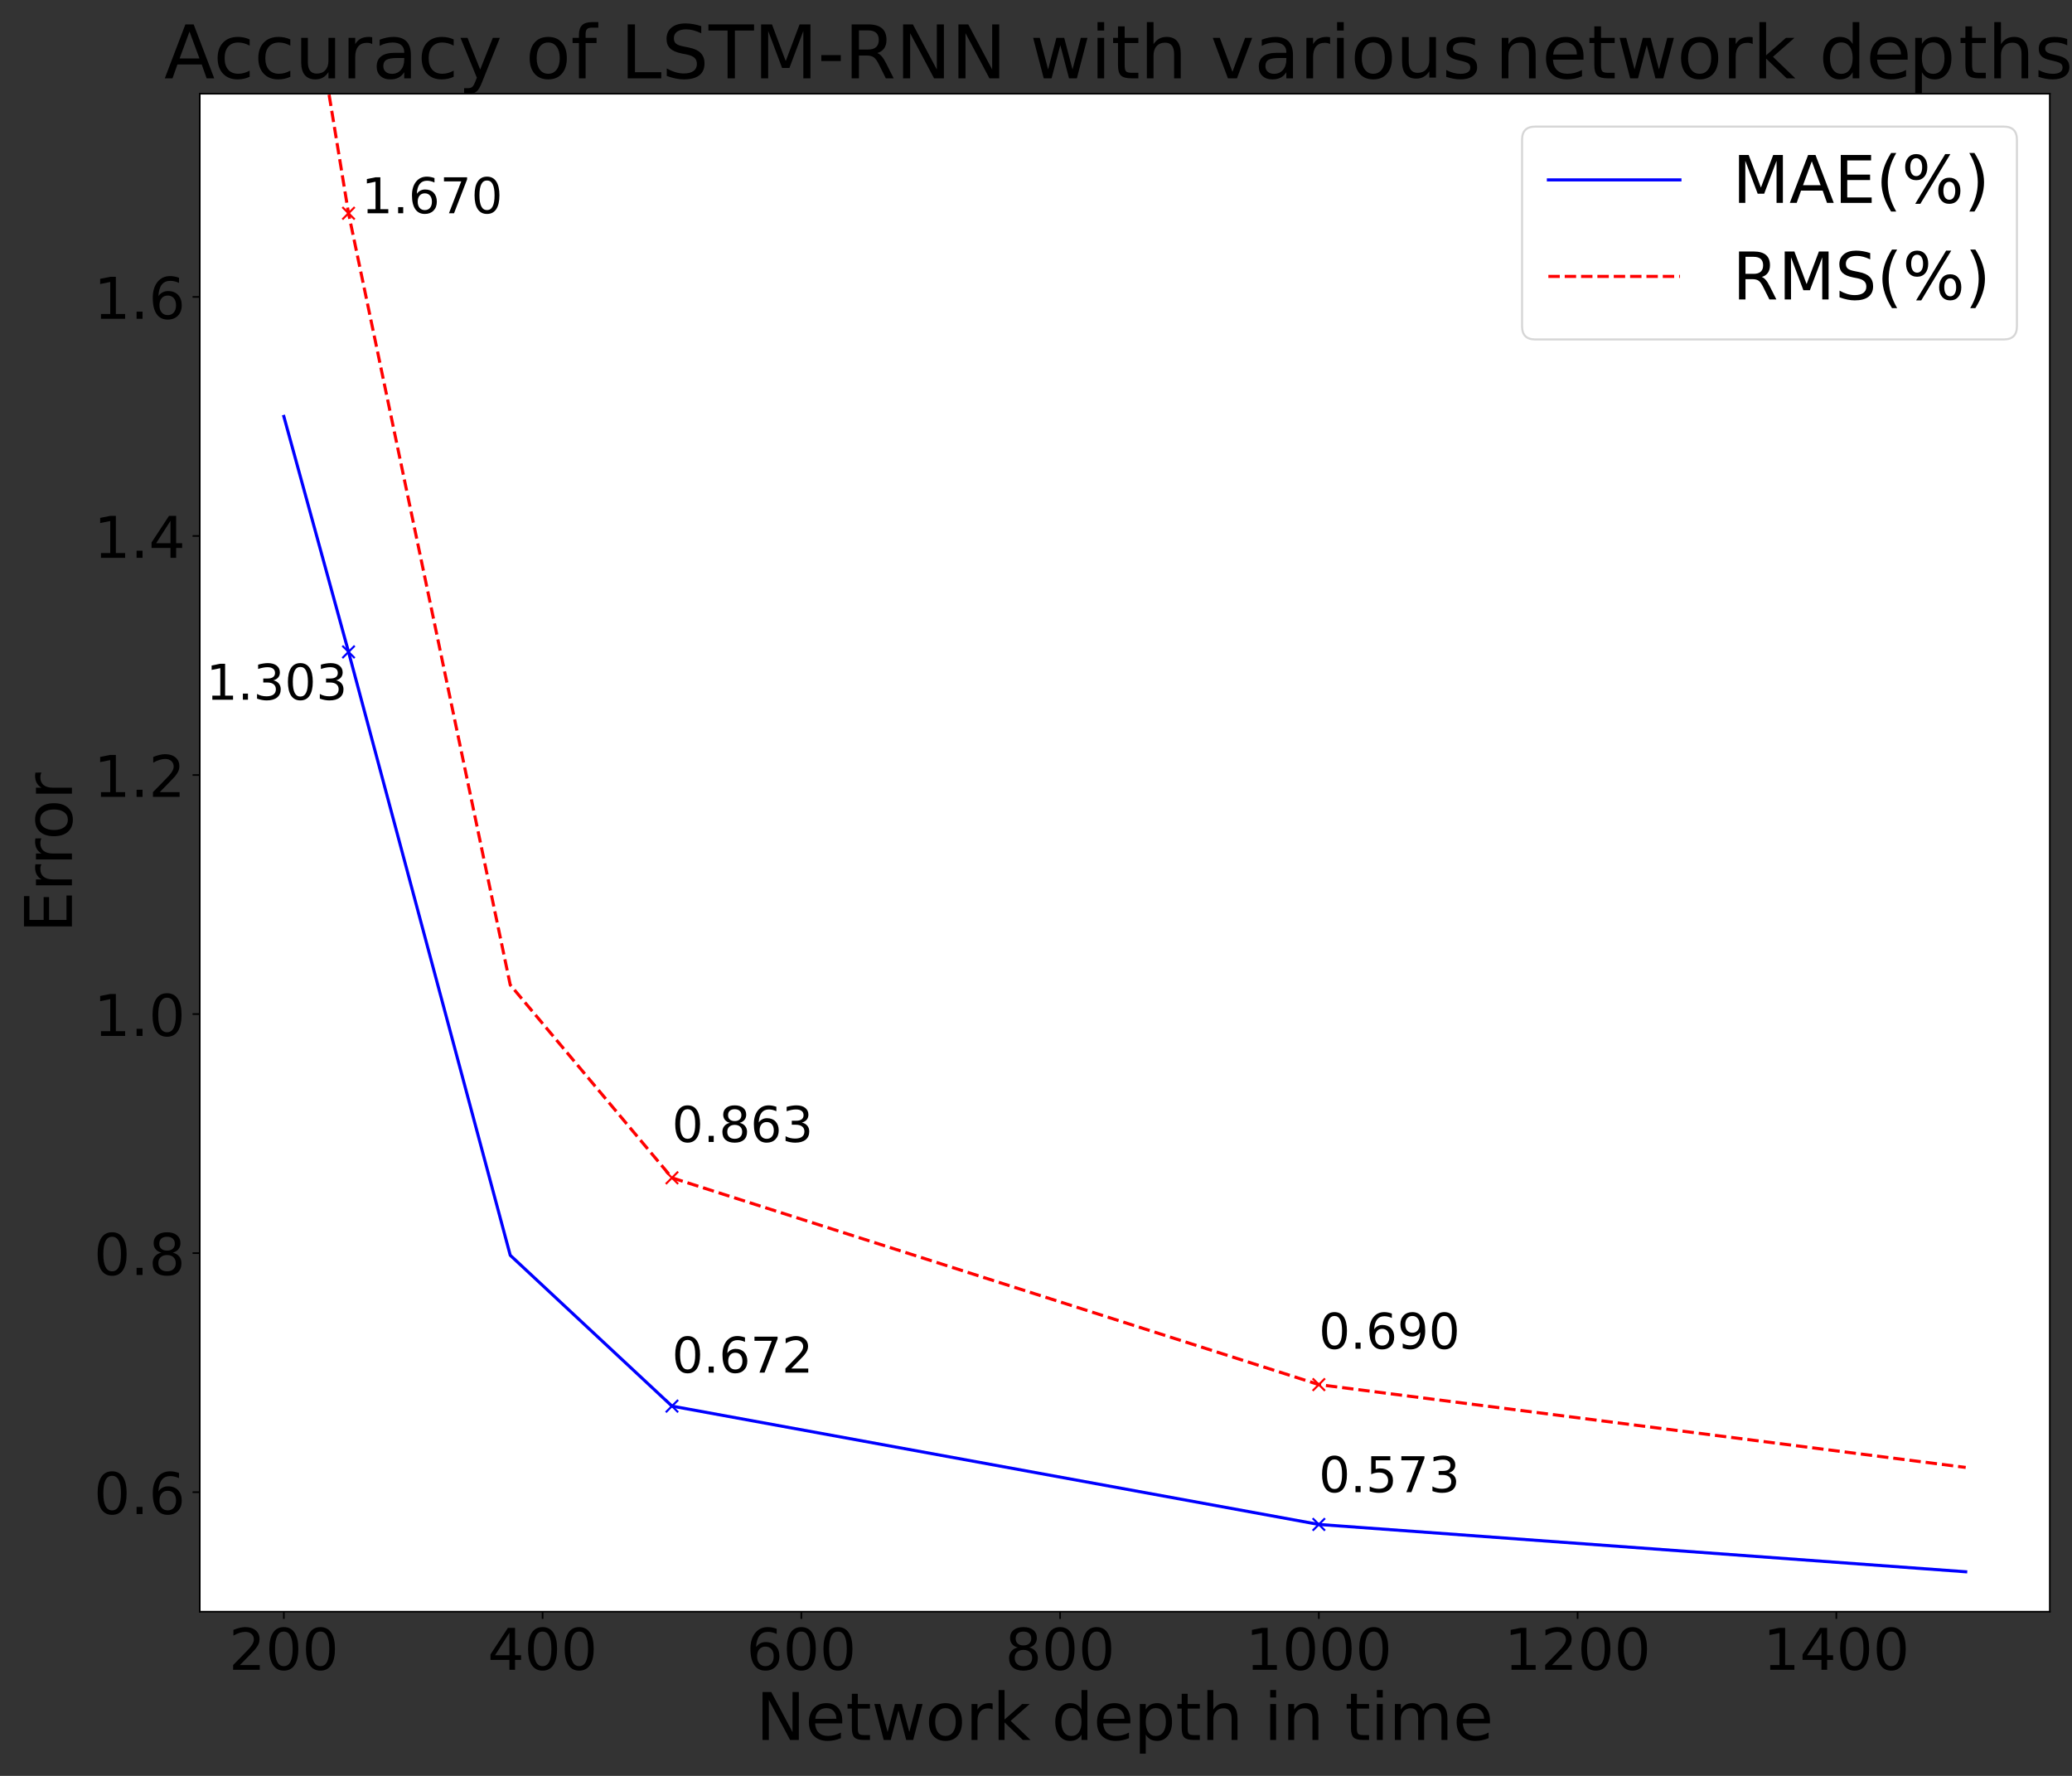 <?xml version="1.0" encoding="UTF-8" standalone="no"?>
<!-- Created with matplotlib (https://matplotlib.org/) -->

<svg
   height="864pt"
   version="1.1"
   viewBox="0 0 1008 864"
   width="1008pt"
   id="svg618"
   sodipodi:docname="chemali_accuracy.svg"
   inkscape:version="1.1.2 (0a00cf5339, 2022-02-04)"
   xmlns:inkscape="http://www.inkscape.org/namespaces/inkscape"
   xmlns:sodipodi="http://sodipodi.sourceforge.net/DTD/sodipodi-0.dtd"
   xmlns:xlink="http://www.w3.org/1999/xlink"
   xmlns="http://www.w3.org/2000/svg"
   xmlns:svg="http://www.w3.org/2000/svg"
   xmlns:rdf="http://www.w3.org/1999/02/22-rdf-syntax-ns#"
   xmlns:cc="http://creativecommons.org/ns#"
   xmlns:dc="http://purl.org/dc/elements/1.1/">
  <rect x="0" y="0" width="1008" height="864" fill="#333333" stroke="none"/>
  <sodipodi:namedview
     id="namedview620"
     pagecolor="#ffffff"
     bordercolor="#666666"
     borderopacity="1.0"
     inkscape:pageshadow="2"
     inkscape:pageopacity="0.0"
     inkscape:pagecheckerboard="0"
     inkscape:document-units="pt"
     showgrid="false"
     inkscape:zoom="0.53094389"
     inkscape:cx="757.14215"
     inkscape:cy="343.72747"
     inkscape:window-width="1775"
     inkscape:window-height="1052"
     inkscape:window-x="600"
     inkscape:window-y="1104"
     inkscape:window-maximized="1"
     inkscape:current-layer="axes_1" />
  <defs
     id="defs6">
    <style
       type="text/css"
       id="style4">*{stroke-linecap:butt;stroke-linejoin:round;}</style>
  </defs>
  <g
     id="figure_1">
    <g
       id="patch_1">
      <path
         d="M 0 864  L 1008 864  L 1008 0  L 0 0  z "
         style="fill:none;"
         id="path8" />
    </g>
    <g
       id="axes_1">
      <g
         id="patch_2">
        <path
           d="M 97.175 784.12  L 997.2 784.12  L 997.2 45.6  L 97.175 45.6  z "
           style="fill:#ffffff;"
           id="path11" />
      </g>
      <g
         id="matplotlib.axis_1">
        <g
           id="xtick_1">
          <g
             id="line2d_1">
            <defs
               id="defs15">
              <path
                 d="M 0 0  L 0 3.5  "
                 id="m47ec1d6d71"
                 style="stroke:#000000;stroke-width:0.8;" />
            </defs>
            <g
               id="g19">
              <use
                 style="stroke:#000000;stroke-width:0.8;"
                 x="138.085"
                 xlink:href="#m47ec1d6d71"
                 y="784.12"
                 id="use17" />
            </g>
          </g>
          <g
             id="text_1">
            <!-- 200 -->
            <g
               transform="translate(111.363 812.396)scale(0.28 -0.28)"
               id="g32">
              <defs
                 id="defs24">
                <path
                   d="M 19.188 8.297  L 53.609 8.297  L 53.609 0  L 7.328 0  L 7.328 8.297  Q 12.938 14.109 22.625 23.891  Q 32.328 33.688 34.812 36.531  Q 39.547 41.844 41.422 45.531  Q 43.312 49.219 43.312 52.781  Q 43.312 58.594 39.234 62.25  Q 35.156 65.922 28.609 65.922  Q 23.969 65.922 18.812 64.312  Q 13.672 62.703 7.812 59.422  L 7.812 69.391  Q 13.766 71.781 18.938 73  Q 24.125 74.219 28.422 74.219  Q 39.75 74.219 46.484 68.547  Q 53.219 62.891 53.219 53.422  Q 53.219 48.922 51.531 44.891  Q 49.859 40.875 45.406 35.406  Q 44.188 33.984 37.641 27.219  Q 31.109 20.453 19.188 8.297  z "
                   id="DejaVuSans-50" />
                <path
                   d="M 31.781 66.406  Q 24.172 66.406 20.328 58.906  Q 16.5 51.422 16.5 36.375  Q 16.5 21.391 20.328 13.891  Q 24.172 6.391 31.781 6.391  Q 39.453 6.391 43.281 13.891  Q 47.125 21.391 47.125 36.375  Q 47.125 51.422 43.281 58.906  Q 39.453 66.406 31.781 66.406  z M 31.781 74.219  Q 44.047 74.219 50.516 64.516  Q 56.984 54.828 56.984 36.375  Q 56.984 17.969 50.516 8.266  Q 44.047 -1.422 31.781 -1.422  Q 19.531 -1.422 13.062 8.266  Q 6.594 17.969 6.594 36.375  Q 6.594 54.828 13.062 64.516  Q 19.531 74.219 31.781 74.219  z "
                   id="DejaVuSans-48" />
              </defs>
              <use
                 xlink:href="#DejaVuSans-50"
                 id="use26" />
              <use
                 x="63.623"
                 xlink:href="#DejaVuSans-48"
                 id="use28" />
              <use
                 x="127.246"
                 xlink:href="#DejaVuSans-48"
                 id="use30" />
            </g>
          </g>
        </g>
        <g
           id="xtick_2">
          <g
             id="line2d_2">
            <g
               id="g38">
              <use
                 style="stroke:#000000;stroke-width:0.8;"
                 x="263.963"
                 xlink:href="#m47ec1d6d71"
                 y="784.12"
                 id="use36" />
            </g>
          </g>
          <g
             id="text_2">
            <!-- 400 -->
            <g
               transform="translate(237.24 812.396)scale(0.28 -0.28)"
               id="g50">
              <defs
                 id="defs42">
                <path
                   d="M 37.797 64.312  L 12.891 25.391  L 37.797 25.391  z M 35.203 72.906  L 47.609 72.906  L 47.609 25.391  L 58.016 25.391  L 58.016 17.188  L 47.609 17.188  L 47.609 0  L 37.797 0  L 37.797 17.188  L 4.891 17.188  L 4.891 26.703  z "
                   id="DejaVuSans-52" />
              </defs>
              <use
                 xlink:href="#DejaVuSans-52"
                 id="use44" />
              <use
                 x="63.623"
                 xlink:href="#DejaVuSans-48"
                 id="use46" />
              <use
                 x="127.246"
                 xlink:href="#DejaVuSans-48"
                 id="use48" />
            </g>
          </g>
        </g>
        <g
           id="xtick_3">
          <g
             id="line2d_3">
            <g
               id="g56">
              <use
                 style="stroke:#000000;stroke-width:0.8;"
                 x="389.84"
                 xlink:href="#m47ec1d6d71"
                 y="784.12"
                 id="use54" />
            </g>
          </g>
          <g
             id="text_3">
            <!-- 600 -->
            <g
               transform="translate(363.118 812.396)scale(0.28 -0.28)"
               id="g68">
              <defs
                 id="defs60">
                <path
                   d="M 33.016 40.375  Q 26.375 40.375 22.484 35.828  Q 18.609 31.297 18.609 23.391  Q 18.609 15.531 22.484 10.953  Q 26.375 6.391 33.016 6.391  Q 39.656 6.391 43.531 10.953  Q 47.406 15.531 47.406 23.391  Q 47.406 31.297 43.531 35.828  Q 39.656 40.375 33.016 40.375  z M 52.594 71.297  L 52.594 62.312  Q 48.875 64.062 45.094 64.984  Q 41.312 65.922 37.594 65.922  Q 27.828 65.922 22.672 59.328  Q 17.531 52.734 16.797 39.406  Q 19.672 43.656 24.016 45.922  Q 28.375 48.188 33.594 48.188  Q 44.578 48.188 50.953 41.516  Q 57.328 34.859 57.328 23.391  Q 57.328 12.156 50.688 5.359  Q 44.047 -1.422 33.016 -1.422  Q 20.359 -1.422 13.672 8.266  Q 6.984 17.969 6.984 36.375  Q 6.984 53.656 15.188 63.938  Q 23.391 74.219 37.203 74.219  Q 40.922 74.219 44.703 73.484  Q 48.484 72.75 52.594 71.297  z "
                   id="DejaVuSans-54" />
              </defs>
              <use
                 xlink:href="#DejaVuSans-54"
                 id="use62" />
              <use
                 x="63.623"
                 xlink:href="#DejaVuSans-48"
                 id="use64" />
              <use
                 x="127.246"
                 xlink:href="#DejaVuSans-48"
                 id="use66" />
            </g>
          </g>
        </g>
        <g
           id="xtick_4">
          <g
             id="line2d_4">
            <g
               id="g74">
              <use
                 style="stroke:#000000;stroke-width:0.8;"
                 x="515.718"
                 xlink:href="#m47ec1d6d71"
                 y="784.12"
                 id="use72" />
            </g>
          </g>
          <g
             id="text_4">
            <!-- 800 -->
            <g
               transform="translate(488.996 812.396)scale(0.28 -0.28)"
               id="g86">
              <defs
                 id="defs78">
                <path
                   d="M 31.781 34.625  Q 24.75 34.625 20.719 30.859  Q 16.703 27.094 16.703 20.516  Q 16.703 13.922 20.719 10.156  Q 24.75 6.391 31.781 6.391  Q 38.812 6.391 42.859 10.172  Q 46.922 13.969 46.922 20.516  Q 46.922 27.094 42.891 30.859  Q 38.875 34.625 31.781 34.625  z M 21.922 38.812  Q 15.578 40.375 12.031 44.719  Q 8.5 49.078 8.5 55.328  Q 8.5 64.062 14.719 69.141  Q 20.953 74.219 31.781 74.219  Q 42.672 74.219 48.875 69.141  Q 55.078 64.062 55.078 55.328  Q 55.078 49.078 51.531 44.719  Q 48 40.375 41.703 38.812  Q 48.828 37.156 52.797 32.312  Q 56.781 27.484 56.781 20.516  Q 56.781 9.906 50.312 4.234  Q 43.844 -1.422 31.781 -1.422  Q 19.734 -1.422 13.25 4.234  Q 6.781 9.906 6.781 20.516  Q 6.781 27.484 10.781 32.312  Q 14.797 37.156 21.922 38.812  z M 18.312 54.391  Q 18.312 48.734 21.844 45.562  Q 25.391 42.391 31.781 42.391  Q 38.141 42.391 41.719 45.562  Q 45.312 48.734 45.312 54.391  Q 45.312 60.062 41.719 63.234  Q 38.141 66.406 31.781 66.406  Q 25.391 66.406 21.844 63.234  Q 18.312 60.062 18.312 54.391  z "
                   id="DejaVuSans-56" />
              </defs>
              <use
                 xlink:href="#DejaVuSans-56"
                 id="use80" />
              <use
                 x="63.623"
                 xlink:href="#DejaVuSans-48"
                 id="use82" />
              <use
                 x="127.246"
                 xlink:href="#DejaVuSans-48"
                 id="use84" />
            </g>
          </g>
        </g>
        <g
           id="xtick_5">
          <g
             id="line2d_5">
            <g
               id="g92">
              <use
                 style="stroke:#000000;stroke-width:0.8;"
                 x="641.596"
                 xlink:href="#m47ec1d6d71"
                 y="784.12"
                 id="use90" />
            </g>
          </g>
          <g
             id="text_5">
            <!-- 1000 -->
            <g
               transform="translate(605.966 812.396)scale(0.28 -0.28)"
               id="g106">
              <defs
                 id="defs96">
                <path
                   d="M 12.406 8.297  L 28.516 8.297  L 28.516 63.922  L 10.984 60.406  L 10.984 69.391  L 28.422 72.906  L 38.281 72.906  L 38.281 8.297  L 54.391 8.297  L 54.391 0  L 12.406 0  z "
                   id="DejaVuSans-49" />
              </defs>
              <use
                 xlink:href="#DejaVuSans-49"
                 id="use98" />
              <use
                 x="63.623"
                 xlink:href="#DejaVuSans-48"
                 id="use100" />
              <use
                 x="127.246"
                 xlink:href="#DejaVuSans-48"
                 id="use102" />
              <use
                 x="190.869"
                 xlink:href="#DejaVuSans-48"
                 id="use104" />
            </g>
          </g>
        </g>
        <g
           id="xtick_6">
          <g
             id="line2d_6">
            <g
               id="g112">
              <use
                 style="stroke:#000000;stroke-width:0.8;"
                 x="767.473"
                 xlink:href="#m47ec1d6d71"
                 y="784.12"
                 id="use110" />
            </g>
          </g>
          <g
             id="text_6">
            <!-- 1200 -->
            <g
               transform="translate(731.843 812.396)scale(0.28 -0.28)"
               id="g123">
              <use
                 xlink:href="#DejaVuSans-49"
                 id="use115" />
              <use
                 x="63.623"
                 xlink:href="#DejaVuSans-50"
                 id="use117" />
              <use
                 x="127.246"
                 xlink:href="#DejaVuSans-48"
                 id="use119" />
              <use
                 x="190.869"
                 xlink:href="#DejaVuSans-48"
                 id="use121" />
            </g>
          </g>
        </g>
        <g
           id="xtick_7">
          <g
             id="line2d_7">
            <g
               id="g129">
              <use
                 style="stroke:#000000;stroke-width:0.8;"
                 x="893.351"
                 xlink:href="#m47ec1d6d71"
                 y="784.12"
                 id="use127" />
            </g>
          </g>
          <g
             id="text_7">
            <!-- 1400 -->
            <g
               transform="translate(857.721 812.396)scale(0.28 -0.28)"
               id="g140">
              <use
                 xlink:href="#DejaVuSans-49"
                 id="use132" />
              <use
                 x="63.623"
                 xlink:href="#DejaVuSans-52"
                 id="use134" />
              <use
                 x="127.246"
                 xlink:href="#DejaVuSans-48"
                 id="use136" />
              <use
                 x="190.869"
                 xlink:href="#DejaVuSans-48"
                 id="use138" />
            </g>
          </g>
        </g>
        <g
           id="text_8">
          <!-- Network depth in time -->
          <g
             transform="translate(367.822 846.534)scale(0.32 -0.32)"
             id="g202">
            <defs
               id="defs158">
              <path
                 d="M 9.812 72.906  L 23.094 72.906  L 55.422 11.922  L 55.422 72.906  L 64.984 72.906  L 64.984 0  L 51.703 0  L 19.391 60.984  L 19.391 0  L 9.812 0  z "
                 id="DejaVuSans-78" />
              <path
                 d="M 56.203 29.594  L 56.203 25.203  L 14.891 25.203  Q 15.484 15.922 20.484 11.062  Q 25.484 6.203 34.422 6.203  Q 39.594 6.203 44.453 7.469  Q 49.312 8.734 54.109 11.281  L 54.109 2.781  Q 49.266 0.734 44.188 -0.344  Q 39.109 -1.422 33.891 -1.422  Q 20.797 -1.422 13.156 6.188  Q 5.516 13.812 5.516 26.812  Q 5.516 40.234 12.766 48.109  Q 20.016 56 32.328 56  Q 43.359 56 49.781 48.891  Q 56.203 41.797 56.203 29.594  z M 47.219 32.234  Q 47.125 39.594 43.094 43.984  Q 39.062 48.391 32.422 48.391  Q 24.906 48.391 20.391 44.141  Q 15.875 39.891 15.188 32.172  z "
                 id="DejaVuSans-101" />
              <path
                 d="M 18.312 70.219  L 18.312 54.688  L 36.812 54.688  L 36.812 47.703  L 18.312 47.703  L 18.312 18.016  Q 18.312 11.328 20.141 9.422  Q 21.969 7.516 27.594 7.516  L 36.812 7.516  L 36.812 0  L 27.594 0  Q 17.188 0 13.234 3.875  Q 9.281 7.766 9.281 18.016  L 9.281 47.703  L 2.688 47.703  L 2.688 54.688  L 9.281 54.688  L 9.281 70.219  z "
                 id="DejaVuSans-116" />
              <path
                 d="M 4.203 54.688  L 13.188 54.688  L 24.422 12.016  L 35.594 54.688  L 46.188 54.688  L 57.422 12.016  L 68.609 54.688  L 77.594 54.688  L 63.281 0  L 52.688 0  L 40.922 44.828  L 29.109 0  L 18.5 0  z "
                 id="DejaVuSans-119" />
              <path
                 d="M 30.609 48.391  Q 23.391 48.391 19.188 42.75  Q 14.984 37.109 14.984 27.297  Q 14.984 17.484 19.156 11.844  Q 23.344 6.203 30.609 6.203  Q 37.797 6.203 41.984 11.859  Q 46.188 17.531 46.188 27.297  Q 46.188 37.016 41.984 42.703  Q 37.797 48.391 30.609 48.391  z M 30.609 56  Q 42.328 56 49.016 48.375  Q 55.719 40.766 55.719 27.297  Q 55.719 13.875 49.016 6.219  Q 42.328 -1.422 30.609 -1.422  Q 18.844 -1.422 12.172 6.219  Q 5.516 13.875 5.516 27.297  Q 5.516 40.766 12.172 48.375  Q 18.844 56 30.609 56  z "
                 id="DejaVuSans-111" />
              <path
                 d="M 41.109 46.297  Q 39.594 47.172 37.812 47.578  Q 36.031 48 33.891 48  Q 26.266 48 22.188 43.047  Q 18.109 38.094 18.109 28.812  L 18.109 0  L 9.078 0  L 9.078 54.688  L 18.109 54.688  L 18.109 46.188  Q 20.953 51.172 25.484 53.578  Q 30.031 56 36.531 56  Q 37.453 56 38.578 55.875  Q 39.703 55.766 41.062 55.516  z "
                 id="DejaVuSans-114" />
              <path
                 d="M 9.078 75.984  L 18.109 75.984  L 18.109 31.109  L 44.922 54.688  L 56.391 54.688  L 27.391 29.109  L 57.625 0  L 45.906 0  L 18.109 26.703  L 18.109 0  L 9.078 0  z "
                 id="DejaVuSans-107" />
              <path
                 id="DejaVuSans-32" />
              <path
                 d="M 45.406 46.391  L 45.406 75.984  L 54.391 75.984  L 54.391 0  L 45.406 0  L 45.406 8.203  Q 42.578 3.328 38.25 0.953  Q 33.938 -1.422 27.875 -1.422  Q 17.969 -1.422 11.734 6.484  Q 5.516 14.406 5.516 27.297  Q 5.516 40.188 11.734 48.094  Q 17.969 56 27.875 56  Q 33.938 56 38.25 53.625  Q 42.578 51.266 45.406 46.391  z M 14.797 27.297  Q 14.797 17.391 18.875 11.75  Q 22.953 6.109 30.078 6.109  Q 37.203 6.109 41.297 11.75  Q 45.406 17.391 45.406 27.297  Q 45.406 37.203 41.297 42.844  Q 37.203 48.484 30.078 48.484  Q 22.953 48.484 18.875 42.844  Q 14.797 37.203 14.797 27.297  z "
                 id="DejaVuSans-100" />
              <path
                 d="M 18.109 8.203  L 18.109 -20.797  L 9.078 -20.797  L 9.078 54.688  L 18.109 54.688  L 18.109 46.391  Q 20.953 51.266 25.266 53.625  Q 29.594 56 35.594 56  Q 45.562 56 51.781 48.094  Q 58.016 40.188 58.016 27.297  Q 58.016 14.406 51.781 6.484  Q 45.562 -1.422 35.594 -1.422  Q 29.594 -1.422 25.266 0.953  Q 20.953 3.328 18.109 8.203  z M 48.688 27.297  Q 48.688 37.203 44.609 42.844  Q 40.531 48.484 33.406 48.484  Q 26.266 48.484 22.188 42.844  Q 18.109 37.203 18.109 27.297  Q 18.109 17.391 22.188 11.75  Q 26.266 6.109 33.406 6.109  Q 40.531 6.109 44.609 11.75  Q 48.688 17.391 48.688 27.297  z "
                 id="DejaVuSans-112" />
              <path
                 d="M 54.891 33.016  L 54.891 0  L 45.906 0  L 45.906 32.719  Q 45.906 40.484 42.875 44.328  Q 39.844 48.188 33.797 48.188  Q 26.516 48.188 22.312 43.547  Q 18.109 38.922 18.109 30.906  L 18.109 0  L 9.078 0  L 9.078 75.984  L 18.109 75.984  L 18.109 46.188  Q 21.344 51.125 25.703 53.562  Q 30.078 56 35.797 56  Q 45.219 56 50.047 50.172  Q 54.891 44.344 54.891 33.016  z "
                 id="DejaVuSans-104" />
              <path
                 d="M 9.422 54.688  L 18.406 54.688  L 18.406 0  L 9.422 0  z M 9.422 75.984  L 18.406 75.984  L 18.406 64.594  L 9.422 64.594  z "
                 id="DejaVuSans-105" />
              <path
                 d="M 54.891 33.016  L 54.891 0  L 45.906 0  L 45.906 32.719  Q 45.906 40.484 42.875 44.328  Q 39.844 48.188 33.797 48.188  Q 26.516 48.188 22.312 43.547  Q 18.109 38.922 18.109 30.906  L 18.109 0  L 9.078 0  L 9.078 54.688  L 18.109 54.688  L 18.109 46.188  Q 21.344 51.125 25.703 53.562  Q 30.078 56 35.797 56  Q 45.219 56 50.047 50.172  Q 54.891 44.344 54.891 33.016  z "
                 id="DejaVuSans-110" />
              <path
                 d="M 52 44.188  Q 55.375 50.25 60.062 53.125  Q 64.75 56 71.094 56  Q 79.641 56 84.281 50.016  Q 88.922 44.047 88.922 33.016  L 88.922 0  L 79.891 0  L 79.891 32.719  Q 79.891 40.578 77.094 44.375  Q 74.312 48.188 68.609 48.188  Q 61.625 48.188 57.562 43.547  Q 53.516 38.922 53.516 30.906  L 53.516 0  L 44.484 0  L 44.484 32.719  Q 44.484 40.625 41.703 44.406  Q 38.922 48.188 33.109 48.188  Q 26.219 48.188 22.156 43.531  Q 18.109 38.875 18.109 30.906  L 18.109 0  L 9.078 0  L 9.078 54.688  L 18.109 54.688  L 18.109 46.188  Q 21.188 51.219 25.484 53.609  Q 29.781 56 35.688 56  Q 41.656 56 45.828 52.969  Q 50 49.953 52 44.188  z "
                 id="DejaVuSans-109" />
            </defs>
            <use
               xlink:href="#DejaVuSans-78"
               id="use160" />
            <use
               x="74.805"
               xlink:href="#DejaVuSans-101"
               id="use162" />
            <use
               x="136.328"
               xlink:href="#DejaVuSans-116"
               id="use164" />
            <use
               x="175.537"
               xlink:href="#DejaVuSans-119"
               id="use166" />
            <use
               x="257.324"
               xlink:href="#DejaVuSans-111"
               id="use168" />
            <use
               x="318.506"
               xlink:href="#DejaVuSans-114"
               id="use170" />
            <use
               x="359.619"
               xlink:href="#DejaVuSans-107"
               id="use172" />
            <use
               x="417.529"
               xlink:href="#DejaVuSans-32"
               id="use174" />
            <use
               x="449.316"
               xlink:href="#DejaVuSans-100"
               id="use176" />
            <use
               x="512.793"
               xlink:href="#DejaVuSans-101"
               id="use178" />
            <use
               x="574.316"
               xlink:href="#DejaVuSans-112"
               id="use180" />
            <use
               x="637.793"
               xlink:href="#DejaVuSans-116"
               id="use182" />
            <use
               x="677.002"
               xlink:href="#DejaVuSans-104"
               id="use184" />
            <use
               x="740.381"
               xlink:href="#DejaVuSans-32"
               id="use186" />
            <use
               x="772.168"
               xlink:href="#DejaVuSans-105"
               id="use188" />
            <use
               x="799.951"
               xlink:href="#DejaVuSans-110"
               id="use190" />
            <use
               x="863.33"
               xlink:href="#DejaVuSans-32"
               id="use192" />
            <use
               x="895.117"
               xlink:href="#DejaVuSans-116"
               id="use194" />
            <use
               x="934.326"
               xlink:href="#DejaVuSans-105"
               id="use196" />
            <use
               x="962.109"
               xlink:href="#DejaVuSans-109"
               id="use198" />
            <use
               x="1059.521"
               xlink:href="#DejaVuSans-101"
               id="use200" />
          </g>
        </g>
      </g>
      <g
         id="matplotlib.axis_2">
        <g
           id="ytick_1">
          <g
             id="line2d_8">
            <defs
               id="defs207">
              <path
                 d="M 0 0  L -3.5 0  "
                 id="m8ed1791129"
                 style="stroke:#000000;stroke-width:0.8;" />
            </defs>
            <g
               id="g211">
              <use
                 style="stroke:#000000;stroke-width:0.8;"
                 x="97.175"
                 xlink:href="#m8ed1791129"
                 y="725.969"
                 id="use209" />
            </g>
          </g>
          <g
             id="text_9">
            <!-- 0.6 -->
            <g
               transform="translate(45.646 736.607)scale(0.28 -0.28)"
               id="g223">
              <defs
                 id="defs215">
                <path
                   d="M 10.688 12.406  L 21 12.406  L 21 0  L 10.688 0  z "
                   id="DejaVuSans-46" />
              </defs>
              <use
                 xlink:href="#DejaVuSans-48"
                 id="use217" />
              <use
                 x="63.623"
                 xlink:href="#DejaVuSans-46"
                 id="use219" />
              <use
                 x="95.41"
                 xlink:href="#DejaVuSans-54"
                 id="use221" />
            </g>
          </g>
        </g>
        <g
           id="ytick_2">
          <g
             id="line2d_9">
            <g
               id="g229">
              <use
                 style="stroke:#000000;stroke-width:0.8;"
                 x="97.175"
                 xlink:href="#m8ed1791129"
                 y="609.666"
                 id="use227" />
            </g>
          </g>
          <g
             id="text_10">
            <!-- 0.8 -->
            <g
               transform="translate(45.646 620.304)scale(0.28 -0.28)"
               id="g238">
              <use
                 xlink:href="#DejaVuSans-48"
                 id="use232" />
              <use
                 x="63.623"
                 xlink:href="#DejaVuSans-46"
                 id="use234" />
              <use
                 x="95.41"
                 xlink:href="#DejaVuSans-56"
                 id="use236" />
            </g>
          </g>
        </g>
        <g
           id="ytick_3">
          <g
             id="line2d_10">
            <g
               id="g244">
              <use
                 style="stroke:#000000;stroke-width:0.8;"
                 x="97.175"
                 xlink:href="#m8ed1791129"
                 y="493.364"
                 id="use242" />
            </g>
          </g>
          <g
             id="text_11">
            <!-- 1.0 -->
            <g
               transform="translate(45.646 504.002)scale(0.28 -0.28)"
               id="g253">
              <use
                 xlink:href="#DejaVuSans-49"
                 id="use247" />
              <use
                 x="63.623"
                 xlink:href="#DejaVuSans-46"
                 id="use249" />
              <use
                 x="95.41"
                 xlink:href="#DejaVuSans-48"
                 id="use251" />
            </g>
          </g>
        </g>
        <g
           id="ytick_4">
          <g
             id="line2d_11">
            <g
               id="g259">
              <use
                 style="stroke:#000000;stroke-width:0.8;"
                 x="97.175"
                 xlink:href="#m8ed1791129"
                 y="377.062"
                 id="use257" />
            </g>
          </g>
          <g
             id="text_12">
            <!-- 1.2 -->
            <g
               transform="translate(45.646 387.7)scale(0.28 -0.28)"
               id="g268">
              <use
                 xlink:href="#DejaVuSans-49"
                 id="use262" />
              <use
                 x="63.623"
                 xlink:href="#DejaVuSans-46"
                 id="use264" />
              <use
                 x="95.41"
                 xlink:href="#DejaVuSans-50"
                 id="use266" />
            </g>
          </g>
        </g>
        <g
           id="ytick_5">
          <g
             id="line2d_12">
            <g
               id="g274">
              <use
                 style="stroke:#000000;stroke-width:0.8;"
                 x="97.175"
                 xlink:href="#m8ed1791129"
                 y="260.759"
                 id="use272" />
            </g>
          </g>
          <g
             id="text_13">
            <!-- 1.4 -->
            <g
               transform="translate(45.646 271.397)scale(0.28 -0.28)"
               id="g283">
              <use
                 xlink:href="#DejaVuSans-49"
                 id="use277" />
              <use
                 x="63.623"
                 xlink:href="#DejaVuSans-46"
                 id="use279" />
              <use
                 x="95.41"
                 xlink:href="#DejaVuSans-52"
                 id="use281" />
            </g>
          </g>
        </g>
        <g
           id="ytick_6">
          <g
             id="line2d_13">
            <g
               id="g289">
              <use
                 style="stroke:#000000;stroke-width:0.8;"
                 x="97.175"
                 xlink:href="#m8ed1791129"
                 y="144.457"
                 id="use287" />
            </g>
          </g>
          <g
             id="text_14">
            <!-- 1.6 -->
            <g
               transform="translate(45.646 155.095)scale(0.28 -0.28)"
               id="g298">
              <use
                 xlink:href="#DejaVuSans-49"
                 id="use292" />
              <use
                 x="63.623"
                 xlink:href="#DejaVuSans-46"
                 id="use294" />
              <use
                 x="95.41"
                 xlink:href="#DejaVuSans-54"
                 id="use296" />
            </g>
          </g>
        </g>
        <g
           id="text_15">
          <!-- Error -->
          <g
             transform="translate(34.991 453.853)rotate(-90)scale(0.32 -0.32)"
             id="g315">
            <defs
               id="defs303">
              <path
                 d="M 9.812 72.906  L 55.906 72.906  L 55.906 64.594  L 19.672 64.594  L 19.672 43.016  L 54.391 43.016  L 54.391 34.719  L 19.672 34.719  L 19.672 8.297  L 56.781 8.297  L 56.781 0  L 9.812 0  z "
                 id="DejaVuSans-69" />
            </defs>
            <use
               xlink:href="#DejaVuSans-69"
               id="use305" />
            <use
               x="63.184"
               xlink:href="#DejaVuSans-114"
               id="use307" />
            <use
               x="102.547"
               xlink:href="#DejaVuSans-114"
               id="use309" />
            <use
               x="141.41"
               xlink:href="#DejaVuSans-111"
               id="use311" />
            <use
               x="202.592"
               xlink:href="#DejaVuSans-114"
               id="use313" />
          </g>
        </g>
      </g>
      <g
         id="line2d_14">
        <path
           clip-path="url(#p3794e25b35)"
           d="M 138.085 202.608  L 169.555 317.166  L 248.228 610.713  L 326.902 684.1  L 641.596 741.67  L 956.29 764.698  "
           style="fill:none;stroke:#0000ff;stroke-linecap:square;stroke-width:1.5;"
           id="path319" />
      </g>
      <g
         id="line2d_15">
        <defs
           id="defs323">
          <path
             d="M -3 3  L 3 -3  M -3 -3  L 3 3  "
             id="m25c090a126"
             style="stroke:#0000ff;" />
        </defs>
        <g
           clip-path="url(#p3794e25b35)"
           id="g331">
          <use
             style="fill:#0000ff;stroke:#0000ff;"
             x="169.555"
             xlink:href="#m25c090a126"
             y="317.166"
             id="use325" />
          <use
             style="fill:#0000ff;stroke:#0000ff;"
             x="326.902"
             xlink:href="#m25c090a126"
             y="684.1"
             id="use327" />
          <use
             style="fill:#0000ff;stroke:#0000ff;"
             x="641.596"
             xlink:href="#m25c090a126"
             y="741.67"
             id="use329" />
        </g>
      </g>
      <g
         id="line2d_16">
        <path
           clip-path="url(#p3794e25b35)"
           d="M 152.377 -1  L 169.555 103.751  L 248.228 479.175  L 326.902 573.031  L 641.596 673.633  L 956.29 713.932  "
           style="fill:none;stroke:#ff0000;stroke-dasharray:5.55,2.4;stroke-dashoffset:0;stroke-width:1.5;"
           id="path334" />
      </g>
      <g
         id="line2d_17">
        <defs
           id="defs338">
          <path
             d="M -3 3  L 3 -3  M -3 -3  L 3 3  "
             id="m5ba6645971"
             style="stroke:#ff0000;" />
        </defs>
        <g
           clip-path="url(#p3794e25b35)"
           id="g346">
          <use
             style="fill:#ff0000;stroke:#ff0000;"
             x="169.555"
             xlink:href="#m5ba6645971"
             y="103.751"
             id="use340" />
          <use
             style="fill:#ff0000;stroke:#ff0000;"
             x="326.902"
             xlink:href="#m5ba6645971"
             y="573.031"
             id="use342" />
          <use
             style="fill:#ff0000;stroke:#ff0000;"
             x="641.596"
             xlink:href="#m5ba6645971"
             y="673.633"
             id="use344" />
        </g>
      </g>
      <g
         id="patch_3">
        <path
           d="M 97.175 784.12  L 97.175 45.6  "
           style="fill:none;stroke:#000000;stroke-linecap:square;stroke-linejoin:miter;stroke-width:0.8;"
           id="path349" />
      </g>
      <g
         id="patch_4">
        <path
           d="M 997.2 784.12  L 997.2 45.6  "
           style="fill:none;stroke:#000000;stroke-linecap:square;stroke-linejoin:miter;stroke-width:0.8;"
           id="path352" />
      </g>
      <g
         id="patch_5">
        <path
           d="M 97.175 784.12  L 997.2 784.12  "
           style="fill:none;stroke:#000000;stroke-linecap:square;stroke-linejoin:miter;stroke-width:0.8;"
           id="path355" />
      </g>
      <g
         id="patch_6">
        <path
           d="M 97.175 45.6  L 997.2 45.6  "
           style="fill:none;stroke:#000000;stroke-linecap:square;stroke-linejoin:miter;stroke-width:0.8;"
           id="path358" />
      </g>
      <g
         id="text_16">
        <!-- 1.303 -->
        <g
           transform="translate(100.322 340.426)scale(0.24 -0.24)"
           id="g374">
          <defs
             id="defs362">
            <path
               d="M 40.578 39.312  Q 47.656 37.797 51.625 33  Q 55.609 28.219 55.609 21.188  Q 55.609 10.406 48.188 4.484  Q 40.766 -1.422 27.094 -1.422  Q 22.516 -1.422 17.656 -0.516  Q 12.797 0.391 7.625 2.203  L 7.625 11.719  Q 11.719 9.328 16.594 8.109  Q 21.484 6.891 26.812 6.891  Q 36.078 6.891 40.938 10.547  Q 45.797 14.203 45.797 21.188  Q 45.797 27.641 41.281 31.266  Q 36.766 34.906 28.719 34.906  L 20.219 34.906  L 20.219 43.016  L 29.109 43.016  Q 36.375 43.016 40.234 45.922  Q 44.094 48.828 44.094 54.297  Q 44.094 59.906 40.109 62.906  Q 36.141 65.922 28.719 65.922  Q 24.656 65.922 20.016 65.031  Q 15.375 64.156 9.812 62.312  L 9.812 71.094  Q 15.438 72.656 20.344 73.438  Q 25.25 74.219 29.594 74.219  Q 40.828 74.219 47.359 69.109  Q 53.906 64.016 53.906 55.328  Q 53.906 49.266 50.438 45.094  Q 46.969 40.922 40.578 39.312  z "
               id="DejaVuSans-51" />
          </defs>
          <use
             xlink:href="#DejaVuSans-49"
             id="use364" />
          <use
             x="63.623"
             xlink:href="#DejaVuSans-46"
             id="use366" />
          <use
             x="95.41"
             xlink:href="#DejaVuSans-51"
             id="use368" />
          <use
             x="159.033"
             xlink:href="#DejaVuSans-48"
             id="use370" />
          <use
             x="222.656"
             xlink:href="#DejaVuSans-51"
             id="use372" />
        </g>
      </g>
      <g
         id="text_17">
        <!-- 0.672 -->
        <g
           transform="translate(326.902 667.818)scale(0.24 -0.24)"
           id="g390">
          <defs
             id="defs378">
            <path
               d="M 8.203 72.906  L 55.078 72.906  L 55.078 68.703  L 28.609 0  L 18.312 0  L 43.219 64.594  L 8.203 64.594  z "
               id="DejaVuSans-55" />
          </defs>
          <use
             xlink:href="#DejaVuSans-48"
             id="use380" />
          <use
             x="63.623"
             xlink:href="#DejaVuSans-46"
             id="use382" />
          <use
             x="95.41"
             xlink:href="#DejaVuSans-54"
             id="use384" />
          <use
             x="159.033"
             xlink:href="#DejaVuSans-55"
             id="use386" />
          <use
             x="222.656"
             xlink:href="#DejaVuSans-50"
             id="use388" />
        </g>
      </g>
      <g
         id="text_18">
        <!-- 0.573 -->
        <g
           transform="translate(641.596 725.969)scale(0.24 -0.24)"
           id="g406">
          <defs
             id="defs394">
            <path
               d="M 10.797 72.906  L 49.516 72.906  L 49.516 64.594  L 19.828 64.594  L 19.828 46.734  Q 21.969 47.469 24.109 47.828  Q 26.266 48.188 28.422 48.188  Q 40.625 48.188 47.75 41.5  Q 54.891 34.812 54.891 23.391  Q 54.891 11.625 47.562 5.094  Q 40.234 -1.422 26.906 -1.422  Q 22.312 -1.422 17.547 -0.641  Q 12.797 0.141 7.719 1.703  L 7.719 11.625  Q 12.109 9.234 16.797 8.062  Q 21.484 6.891 26.703 6.891  Q 35.156 6.891 40.078 11.328  Q 45.016 15.766 45.016 23.391  Q 45.016 31 40.078 35.438  Q 35.156 39.891 26.703 39.891  Q 22.75 39.891 18.812 39.016  Q 14.891 38.141 10.797 36.281  z "
               id="DejaVuSans-53" />
          </defs>
          <use
             xlink:href="#DejaVuSans-48"
             id="use396" />
          <use
             x="63.623"
             xlink:href="#DejaVuSans-46"
             id="use398" />
          <use
             x="95.41"
             xlink:href="#DejaVuSans-53"
             id="use400" />
          <use
             x="159.033"
             xlink:href="#DejaVuSans-55"
             id="use402" />
          <use
             x="222.656"
             xlink:href="#DejaVuSans-51"
             id="use404" />
        </g>
      </g>
      <g
         id="text_19">
        <!-- 1.670 -->
        <g
           transform="translate(175.849 103.751)scale(0.24 -0.24)"
           id="g419">
          <use
             xlink:href="#DejaVuSans-49"
             id="use409" />
          <use
             x="63.623"
             xlink:href="#DejaVuSans-46"
             id="use411" />
          <use
             x="95.41"
             xlink:href="#DejaVuSans-54"
             id="use413" />
          <use
             x="159.033"
             xlink:href="#DejaVuSans-55"
             id="use415" />
          <use
             x="222.656"
             xlink:href="#DejaVuSans-48"
             id="use417" />
        </g>
      </g>
      <g
         id="text_20">
        <!-- 0.863 -->
        <g
           transform="translate(326.902 555.586)scale(0.24 -0.24)"
           id="g432">
          <use
             xlink:href="#DejaVuSans-48"
             id="use422" />
          <use
             x="63.623"
             xlink:href="#DejaVuSans-46"
             id="use424" />
          <use
             x="95.41"
             xlink:href="#DejaVuSans-56"
             id="use426" />
          <use
             x="159.033"
             xlink:href="#DejaVuSans-54"
             id="use428" />
          <use
             x="222.656"
             xlink:href="#DejaVuSans-51"
             id="use430" />
        </g>
      </g>
      <g
         id="text_21">
        <!-- 0.690 -->
        <g
           transform="translate(641.596 656.187)scale(0.24 -0.24)"
           id="g448">
          <defs
             id="defs436">
            <path
               d="M 10.984 1.516  L 10.984 10.5  Q 14.703 8.734 18.5 7.812  Q 22.312 6.891 25.984 6.891  Q 35.75 6.891 40.891 13.453  Q 46.047 20.016 46.781 33.406  Q 43.953 29.203 39.594 26.953  Q 35.25 24.703 29.984 24.703  Q 19.047 24.703 12.672 31.312  Q 6.297 37.938 6.297 49.422  Q 6.297 60.641 12.938 67.422  Q 19.578 74.219 30.609 74.219  Q 43.266 74.219 49.922 64.516  Q 56.594 54.828 56.594 36.375  Q 56.594 19.141 48.406 8.859  Q 40.234 -1.422 26.422 -1.422  Q 22.703 -1.422 18.891 -0.688  Q 15.094 0.047 10.984 1.516  z M 30.609 32.422  Q 37.25 32.422 41.125 36.953  Q 45.016 41.5 45.016 49.422  Q 45.016 57.281 41.125 61.844  Q 37.25 66.406 30.609 66.406  Q 23.969 66.406 20.094 61.844  Q 16.219 57.281 16.219 49.422  Q 16.219 41.5 20.094 36.953  Q 23.969 32.422 30.609 32.422  z "
               id="DejaVuSans-57" />
          </defs>
          <use
             xlink:href="#DejaVuSans-48"
             id="use438" />
          <use
             x="63.623"
             xlink:href="#DejaVuSans-46"
             id="use440" />
          <use
             x="95.41"
             xlink:href="#DejaVuSans-54"
             id="use442" />
          <use
             x="159.033"
             xlink:href="#DejaVuSans-57"
             id="use444" />
          <use
             x="222.656"
             xlink:href="#DejaVuSans-48"
             id="use446" />
        </g>
      </g>
      <g
         id="text_22">
        <!-- Accuracy of LSTM-RNN with varios network depths -->
        <g
           transform="translate(91.889 38.113)scale(0.36 -0.36)"
           id="g561">
          <defs
             id="defs465">
            <path
               d="M 34.188 63.188  L 20.797 26.906  L 47.609 26.906  z M 28.609 72.906  L 39.797 72.906  L 67.578 0  L 57.328 0  L 50.688 18.703  L 17.828 18.703  L 11.188 0  L 0.781 0  z "
               id="DejaVuSans-65" />
            <path
               d="M 48.781 52.594  L 48.781 44.188  Q 44.969 46.297 41.141 47.344  Q 37.312 48.391 33.406 48.391  Q 24.656 48.391 19.812 42.844  Q 14.984 37.312 14.984 27.297  Q 14.984 17.281 19.812 11.734  Q 24.656 6.203 33.406 6.203  Q 37.312 6.203 41.141 7.25  Q 44.969 8.297 48.781 10.406  L 48.781 2.094  Q 45.016 0.344 40.984 -0.531  Q 36.969 -1.422 32.422 -1.422  Q 20.062 -1.422 12.781 6.344  Q 5.516 14.109 5.516 27.297  Q 5.516 40.672 12.859 48.328  Q 20.219 56 33.016 56  Q 37.156 56 41.109 55.141  Q 45.062 54.297 48.781 52.594  z "
               id="DejaVuSans-99" />
            <path
               d="M 8.5 21.578  L 8.5 54.688  L 17.484 54.688  L 17.484 21.922  Q 17.484 14.156 20.5 10.266  Q 23.531 6.391 29.594 6.391  Q 36.859 6.391 41.078 11.031  Q 45.312 15.672 45.312 23.688  L 45.312 54.688  L 54.297 54.688  L 54.297 0  L 45.312 0  L 45.312 8.406  Q 42.047 3.422 37.719 1  Q 33.406 -1.422 27.688 -1.422  Q 18.266 -1.422 13.375 4.438  Q 8.5 10.297 8.5 21.578  z M 31.109 56  z "
               id="DejaVuSans-117" />
            <path
               d="M 34.281 27.484  Q 23.391 27.484 19.188 25  Q 14.984 22.516 14.984 16.5  Q 14.984 11.719 18.141 8.906  Q 21.297 6.109 26.703 6.109  Q 34.188 6.109 38.703 11.406  Q 43.219 16.703 43.219 25.484  L 43.219 27.484  z M 52.203 31.203  L 52.203 0  L 43.219 0  L 43.219 8.297  Q 40.141 3.328 35.547 0.953  Q 30.953 -1.422 24.312 -1.422  Q 15.922 -1.422 10.953 3.297  Q 6 8.016 6 15.922  Q 6 25.141 12.172 29.828  Q 18.359 34.516 30.609 34.516  L 43.219 34.516  L 43.219 35.406  Q 43.219 41.609 39.141 45  Q 35.062 48.391 27.688 48.391  Q 23 48.391 18.547 47.266  Q 14.109 46.141 10.016 43.891  L 10.016 52.203  Q 14.938 54.109 19.578 55.047  Q 24.219 56 28.609 56  Q 40.484 56 46.344 49.844  Q 52.203 43.703 52.203 31.203  z "
               id="DejaVuSans-97" />
            <path
               d="M 32.172 -5.078  Q 28.375 -14.844 24.75 -17.812  Q 21.141 -20.797 15.094 -20.797  L 7.906 -20.797  L 7.906 -13.281  L 13.188 -13.281  Q 16.891 -13.281 18.938 -11.516  Q 21 -9.766 23.484 -3.219  L 25.094 0.875  L 2.984 54.688  L 12.5 54.688  L 29.594 11.922  L 46.688 54.688  L 56.203 54.688  z "
               id="DejaVuSans-121" />
            <path
               d="M 37.109 75.984  L 37.109 68.5  L 28.516 68.5  Q 23.688 68.5 21.797 66.547  Q 19.922 64.594 19.922 59.516  L 19.922 54.688  L 34.719 54.688  L 34.719 47.703  L 19.922 47.703  L 19.922 0  L 10.891 0  L 10.891 47.703  L 2.297 47.703  L 2.297 54.688  L 10.891 54.688  L 10.891 58.5  Q 10.891 67.625 15.141 71.797  Q 19.391 75.984 28.609 75.984  z "
               id="DejaVuSans-102" />
            <path
               d="M 9.812 72.906  L 19.672 72.906  L 19.672 8.297  L 55.172 8.297  L 55.172 0  L 9.812 0  z "
               id="DejaVuSans-76" />
            <path
               d="M 53.516 70.516  L 53.516 60.891  Q 47.906 63.578 42.922 64.891  Q 37.938 66.219 33.297 66.219  Q 25.25 66.219 20.875 63.094  Q 16.5 59.969 16.5 54.203  Q 16.5 49.359 19.406 46.891  Q 22.312 44.438 30.422 42.922  L 36.375 41.703  Q 47.406 39.594 52.656 34.297  Q 57.906 29 57.906 20.125  Q 57.906 9.516 50.797 4.047  Q 43.703 -1.422 29.984 -1.422  Q 24.812 -1.422 18.969 -0.25  Q 13.141 0.922 6.891 3.219  L 6.891 13.375  Q 12.891 10.016 18.656 8.297  Q 24.422 6.594 29.984 6.594  Q 38.422 6.594 43.016 9.906  Q 47.609 13.234 47.609 19.391  Q 47.609 24.75 44.312 27.781  Q 41.016 30.812 33.5 32.328  L 27.484 33.5  Q 16.453 35.688 11.516 40.375  Q 6.594 45.062 6.594 53.422  Q 6.594 63.094 13.406 68.656  Q 20.219 74.219 32.172 74.219  Q 37.312 74.219 42.625 73.281  Q 47.953 72.359 53.516 70.516  z "
               id="DejaVuSans-83" />
            <path
               d="M -0.297 72.906  L 61.375 72.906  L 61.375 64.594  L 35.5 64.594  L 35.5 0  L 25.594 0  L 25.594 64.594  L -0.297 64.594  z "
               id="DejaVuSans-84" />
            <path
               d="M 9.812 72.906  L 24.516 72.906  L 43.109 23.297  L 61.812 72.906  L 76.516 72.906  L 76.516 0  L 66.891 0  L 66.891 64.016  L 48.094 14.016  L 38.188 14.016  L 19.391 64.016  L 19.391 0  L 9.812 0  z "
               id="DejaVuSans-77" />
            <path
               d="M 4.891 31.391  L 31.203 31.391  L 31.203 23.391  L 4.891 23.391  z "
               id="DejaVuSans-45" />
            <path
               d="M 44.391 34.188  Q 47.562 33.109 50.562 29.594  Q 53.562 26.078 56.594 19.922  L 66.609 0  L 56 0  L 46.688 18.703  Q 43.062 26.031 39.672 28.422  Q 36.281 30.812 30.422 30.812  L 19.672 30.812  L 19.672 0  L 9.812 0  L 9.812 72.906  L 32.078 72.906  Q 44.578 72.906 50.734 67.672  Q 56.891 62.453 56.891 51.906  Q 56.891 45.016 53.688 40.469  Q 50.484 35.938 44.391 34.188  z M 19.672 64.797  L 19.672 38.922  L 32.078 38.922  Q 39.203 38.922 42.844 42.219  Q 46.484 45.516 46.484 51.906  Q 46.484 58.297 42.844 61.547  Q 39.203 64.797 32.078 64.797  z "
               id="DejaVuSans-82" />
            <path
               d="M 2.984 54.688  L 12.5 54.688  L 29.594 8.797  L 46.688 54.688  L 56.203 54.688  L 35.688 0  L 23.484 0  z "
               id="DejaVuSans-118" />
            <path
               d="M 44.281 53.078  L 44.281 44.578  Q 40.484 46.531 36.375 47.5  Q 32.281 48.484 27.875 48.484  Q 21.188 48.484 17.844 46.438  Q 14.5 44.391 14.5 40.281  Q 14.5 37.156 16.891 35.375  Q 19.281 33.594 26.516 31.984  L 29.594 31.297  Q 39.156 29.25 43.188 25.516  Q 47.219 21.781 47.219 15.094  Q 47.219 7.469 41.188 3.016  Q 35.156 -1.422 24.609 -1.422  Q 20.219 -1.422 15.453 -0.562  Q 10.688 0.297 5.422 2  L 5.422 11.281  Q 10.406 8.688 15.234 7.391  Q 20.062 6.109 24.812 6.109  Q 31.156 6.109 34.562 8.281  Q 37.984 10.453 37.984 14.406  Q 37.984 18.062 35.516 20.016  Q 33.062 21.969 24.703 23.781  L 21.578 24.516  Q 13.234 26.266 9.516 29.906  Q 5.812 33.547 5.812 39.891  Q 5.812 47.609 11.281 51.797  Q 16.75 56 26.812 56  Q 31.781 56 36.172 55.266  Q 40.578 54.547 44.281 53.078  z "
               id="DejaVuSans-115" />
          </defs>
          <use
             xlink:href="#DejaVuSans-65"
             id="use467"
             transform="translate(-33.333)"
             x="0"
             y="0"
             width="100%"
             height="100%" />
          <use
             x="66.658"
             xlink:href="#DejaVuSans-99"
             id="use469"
             transform="translate(-33.333)"
             y="0"
             width="100%"
             height="100%" />
          <use
             x="121.639"
             xlink:href="#DejaVuSans-99"
             id="use471"
             transform="translate(-33.333)"
             y="0"
             width="100%"
             height="100%" />
          <use
             x="176.619"
             xlink:href="#DejaVuSans-117"
             id="use473"
             transform="translate(-33.333)"
             y="0"
             width="100%"
             height="100%" />
          <use
             x="176.619"
             xlink:href="#DejaVuSans-117"
             id="use473-3"
             style="stroke-linecap:butt;stroke-linejoin:round"
             y="0"
             width="100%"
             height="100%"
             transform="translate(1454.322,1.056)" />
          <use
             x="239.998"
             xlink:href="#DejaVuSans-114"
             id="use475"
             transform="translate(-33.333)"
             y="0"
             width="100%"
             height="100%" />
          <use
             x="281.111"
             xlink:href="#DejaVuSans-97"
             id="use477"
             transform="translate(-33.333)"
             y="0"
             width="100%"
             height="100%" />
          <use
             x="342.391"
             xlink:href="#DejaVuSans-99"
             id="use479"
             transform="translate(-33.333)"
             y="0"
             width="100%"
             height="100%" />
          <use
             x="397.371"
             xlink:href="#DejaVuSans-121"
             id="use481"
             transform="translate(-33.333)"
             y="0"
             width="100%"
             height="100%" />
          <use
             x="456.551"
             xlink:href="#DejaVuSans-32"
             id="use483" />
          <use
             x="488.338"
             xlink:href="#DejaVuSans-111"
             id="use485"
             transform="translate(-33.333)"
             y="0"
             width="100%"
             height="100%" />
          <use
             x="549.52"
             xlink:href="#DejaVuSans-102"
             id="use487"
             transform="translate(-33.333)"
             y="0"
             width="100%"
             height="100%" />
          <use
             x="584.725"
             xlink:href="#DejaVuSans-32"
             id="use489" />
          <use
             x="616.512"
             xlink:href="#DejaVuSans-76"
             id="use491"
             transform="translate(-33.333)"
             y="0"
             width="100%"
             height="100%" />
          <use
             x="672.225"
             xlink:href="#DejaVuSans-83"
             id="use493"
             transform="translate(-33.333)"
             y="0"
             width="100%"
             height="100%" />
          <use
             x="735.701"
             xlink:href="#DejaVuSans-84"
             id="use495"
             transform="translate(-33.333)"
             y="0"
             width="100%"
             height="100%" />
          <use
             x="796.785"
             xlink:href="#DejaVuSans-77"
             id="use497"
             transform="translate(-33.333)"
             y="0"
             width="100%"
             height="100%" />
          <use
             x="883.064"
             xlink:href="#DejaVuSans-45"
             id="use499"
             transform="translate(-33.333)"
             y="0"
             width="100%"
             height="100%" />
          <use
             x="919.148"
             xlink:href="#DejaVuSans-82"
             id="use501"
             transform="translate(-33.333)"
             y="0"
             width="100%"
             height="100%" />
          <use
             x="988.631"
             xlink:href="#DejaVuSans-78"
             id="use503"
             transform="translate(-33.333)"
             y="0"
             width="100%"
             height="100%" />
          <use
             x="1063.436"
             xlink:href="#DejaVuSans-78"
             id="use505"
             transform="translate(-33.333)"
             y="0"
             width="100%"
             height="100%" />
          <use
             x="1138.24"
             xlink:href="#DejaVuSans-32"
             id="use507" />
          <use
             x="1170.027"
             xlink:href="#DejaVuSans-119"
             id="use509"
             transform="translate(-33.333)"
             y="0"
             width="100%"
             height="100%" />
          <use
             x="1251.814"
             xlink:href="#DejaVuSans-105"
             id="use511"
             transform="translate(-33.333)"
             y="0"
             width="100%"
             height="100%" />
          <use
             x="1279.598"
             xlink:href="#DejaVuSans-116"
             id="use513"
             transform="translate(-33.333)"
             y="0"
             width="100%"
             height="100%" />
          <use
             x="1318.807"
             xlink:href="#DejaVuSans-104"
             id="use515"
             transform="translate(-33.333)"
             y="0"
             width="100%"
             height="100%" />
          <use
             x="1382.186"
             xlink:href="#DejaVuSans-32"
             id="use517" />
          <use
             x="1413.973"
             xlink:href="#DejaVuSans-118"
             id="use519"
             transform="translate(-33.333)"
             y="0"
             width="100%"
             height="100%" />
          <use
             x="1473.152"
             xlink:href="#DejaVuSans-97"
             id="use521"
             transform="translate(-33.333)"
             y="0"
             width="100%"
             height="100%" />
          <use
             x="1534.432"
             xlink:href="#DejaVuSans-114"
             id="use523"
             transform="translate(-33.333)"
             y="0"
             width="100%"
             height="100%" />
          <use
             x="1575.545"
             xlink:href="#DejaVuSans-105"
             id="use525"
             transform="translate(-33.333)"
             y="0"
             width="100%"
             height="100%" />
          <use
             x="1603.328"
             xlink:href="#DejaVuSans-111"
             id="use527"
             transform="translate(-33.333)"
             y="0"
             width="100%"
             height="100%" />
          <use
             x="1664.51"
             xlink:href="#DejaVuSans-115"
             id="use529"
             y="0"
             width="100%"
             height="100%"
             transform="translate(29.167)" />
          <use
             x="1716.609"
             xlink:href="#DejaVuSans-32"
             id="use531" />
          <use
             x="1748.397"
             xlink:href="#DejaVuSans-110"
             id="use533"
             transform="translate(16.667)"
             y="0"
             width="100%"
             height="100%" />
          <use
             x="1811.775"
             xlink:href="#DejaVuSans-101"
             id="use535"
             transform="translate(16.667)"
             y="0"
             width="100%"
             height="100%" />
          <use
             x="1873.299"
             xlink:href="#DejaVuSans-116"
             id="use537"
             transform="translate(16.667)"
             y="0"
             width="100%"
             height="100%" />
          <use
             x="1912.508"
             xlink:href="#DejaVuSans-119"
             id="use539"
             transform="translate(16.667)"
             y="0"
             width="100%"
             height="100%" />
          <use
             x="1994.295"
             xlink:href="#DejaVuSans-111"
             id="use541"
             transform="translate(16.667)"
             y="0"
             width="100%"
             height="100%" />
          <use
             x="2055.477"
             xlink:href="#DejaVuSans-114"
             id="use543"
             transform="translate(16.667)"
             y="0"
             width="100%"
             height="100%" />
          <use
             x="2096.59"
             xlink:href="#DejaVuSans-107"
             id="use545"
             transform="translate(16.667)"
             y="0"
             width="100%"
             height="100%" />
          <use
             x="2154.5"
             xlink:href="#DejaVuSans-32"
             id="use547" />
          <use
             x="2186.287"
             xlink:href="#DejaVuSans-100"
             id="use549"
             transform="translate(16.667)"
             y="0"
             width="100%"
             height="100%" />
          <use
             x="2249.764"
             xlink:href="#DejaVuSans-101"
             id="use551"
             transform="translate(16.667)"
             y="0"
             width="100%"
             height="100%" />
          <use
             x="2311.287"
             xlink:href="#DejaVuSans-112"
             id="use553"
             transform="translate(12.5)"
             y="0"
             width="100%"
             height="100%" />
          <use
             x="2374.764"
             xlink:href="#DejaVuSans-116"
             id="use555"
             transform="translate(16.667)"
             y="0"
             width="100%"
             height="100%" />
          <use
             x="2413.973"
             xlink:href="#DejaVuSans-104"
             id="use557"
             transform="translate(16.667)"
             y="0"
             width="100%"
             height="100%" />
          <use
             x="2477.352"
             xlink:href="#DejaVuSans-115"
             id="use559"
             transform="translate(16.667)"
             y="0"
             width="100%"
             height="100%" />
        </g>
      </g>
      <g
         id="legend_1">
        <g
           id="patch_7">
          <path
             d="M 746.865 165.14  L 974.8 165.14  Q 981.2 165.14 981.2 158.74  L 981.2 68  Q 981.2 61.6 974.8 61.6  L 746.865 61.6  Q 740.465 61.6 740.465 68  L 740.465 158.74  Q 740.465 165.14 746.865 165.14  z "
             style="fill:#ffffff;opacity:0.8;stroke:#cccccc;stroke-linejoin:miter;"
             id="path564" />
        </g>
        <g
           id="line2d_18">
          <path
             d="M 753.265 87.515  L 817.265 87.515  "
             style="fill:none;stroke:#0000ff;stroke-linecap:square;stroke-width:1.5;"
             id="path567" />
        </g>
        <g
           id="line2d_19" />
        <g
           id="text_23">
          <!-- MAE(%) -->
          <g
             transform="translate(842.865 98.715)scale(0.32 -0.32)"
             id="g588">
            <defs
               id="defs574">
              <path
                 d="M 31 75.875  Q 24.469 64.656 21.281 53.656  Q 18.109 42.672 18.109 31.391  Q 18.109 20.125 21.312 9.062  Q 24.516 -2 31 -13.188  L 23.188 -13.188  Q 15.875 -1.703 12.234 9.375  Q 8.594 20.453 8.594 31.391  Q 8.594 42.281 12.203 53.312  Q 15.828 64.359 23.188 75.875  z "
                 id="DejaVuSans-40" />
              <path
                 d="M 72.703 32.078  Q 68.453 32.078 66.031 28.469  Q 63.625 24.859 63.625 18.406  Q 63.625 12.062 66.031 8.422  Q 68.453 4.781 72.703 4.781  Q 76.859 4.781 79.266 8.422  Q 81.688 12.062 81.688 18.406  Q 81.688 24.812 79.266 28.438  Q 76.859 32.078 72.703 32.078  z M 72.703 38.281  Q 80.422 38.281 84.953 32.906  Q 89.5 27.547 89.5 18.406  Q 89.5 9.281 84.938 3.922  Q 80.375 -1.422 72.703 -1.422  Q 64.891 -1.422 60.344 3.922  Q 55.812 9.281 55.812 18.406  Q 55.812 27.594 60.375 32.938  Q 64.938 38.281 72.703 38.281  z M 22.312 68.016  Q 18.109 68.016 15.688 64.375  Q 13.281 60.75 13.281 54.391  Q 13.281 47.953 15.672 44.328  Q 18.062 40.719 22.312 40.719  Q 26.562 40.719 28.969 44.328  Q 31.391 47.953 31.391 54.391  Q 31.391 60.688 28.953 64.344  Q 26.516 68.016 22.312 68.016  z M 66.406 74.219  L 74.219 74.219  L 28.609 -1.422  L 20.797 -1.422  z M 22.312 74.219  Q 30.031 74.219 34.609 68.875  Q 39.203 63.531 39.203 54.391  Q 39.203 45.172 34.641 39.844  Q 30.078 34.516 22.312 34.516  Q 14.547 34.516 10.031 39.859  Q 5.516 45.219 5.516 54.391  Q 5.516 63.484 10.047 68.844  Q 14.594 74.219 22.312 74.219  z "
                 id="DejaVuSans-37" />
              <path
                 d="M 8.016 75.875  L 15.828 75.875  Q 23.141 64.359 26.781 53.312  Q 30.422 42.281 30.422 31.391  Q 30.422 20.453 26.781 9.375  Q 23.141 -1.703 15.828 -13.188  L 8.016 -13.188  Q 14.5 -2 17.703 9.062  Q 20.906 20.125 20.906 31.391  Q 20.906 42.672 17.703 53.656  Q 14.5 64.656 8.016 75.875  z "
                 id="DejaVuSans-41" />
            </defs>
            <use
               xlink:href="#DejaVuSans-77"
               id="use576" />
            <use
               x="86.279"
               xlink:href="#DejaVuSans-65"
               id="use578" />
            <use
               x="154.688"
               xlink:href="#DejaVuSans-69"
               id="use580" />
            <use
               x="217.871"
               xlink:href="#DejaVuSans-40"
               id="use582" />
            <use
               x="256.885"
               xlink:href="#DejaVuSans-37"
               id="use584" />
            <use
               x="351.904"
               xlink:href="#DejaVuSans-41"
               id="use586" />
          </g>
        </g>
        <g
           id="line2d_20">
          <path
             d="M 753.265 134.485  L 817.265 134.485  "
             style="fill:none;stroke:#ff0000;stroke-dasharray:5.55,2.4;stroke-dashoffset:0;stroke-width:1.5;"
             id="path591" />
        </g>
        <g
           id="line2d_21" />
        <g
           id="text_24">
          <!-- RMS(%) -->
          <g
             transform="translate(842.865 145.685)scale(0.32 -0.32)"
             id="g607">
            <use
               xlink:href="#DejaVuSans-82"
               id="use595" />
            <use
               x="69.482"
               xlink:href="#DejaVuSans-77"
               id="use597" />
            <use
               x="155.762"
               xlink:href="#DejaVuSans-83"
               id="use599" />
            <use
               x="219.238"
               xlink:href="#DejaVuSans-40"
               id="use601" />
            <use
               x="258.252"
               xlink:href="#DejaVuSans-37"
               id="use603" />
            <use
               x="353.271"
               xlink:href="#DejaVuSans-41"
               id="use605" />
          </g>
        </g>
      </g>
    </g>
  </g>
  <defs
     id="defs616">
    <clipPath
       id="p3794e25b35">
      <rect
         height="738.52"
         width="900.025"
         x="97.175"
         y="45.6"
         id="rect613" />
    </clipPath>
  </defs>
</svg>
